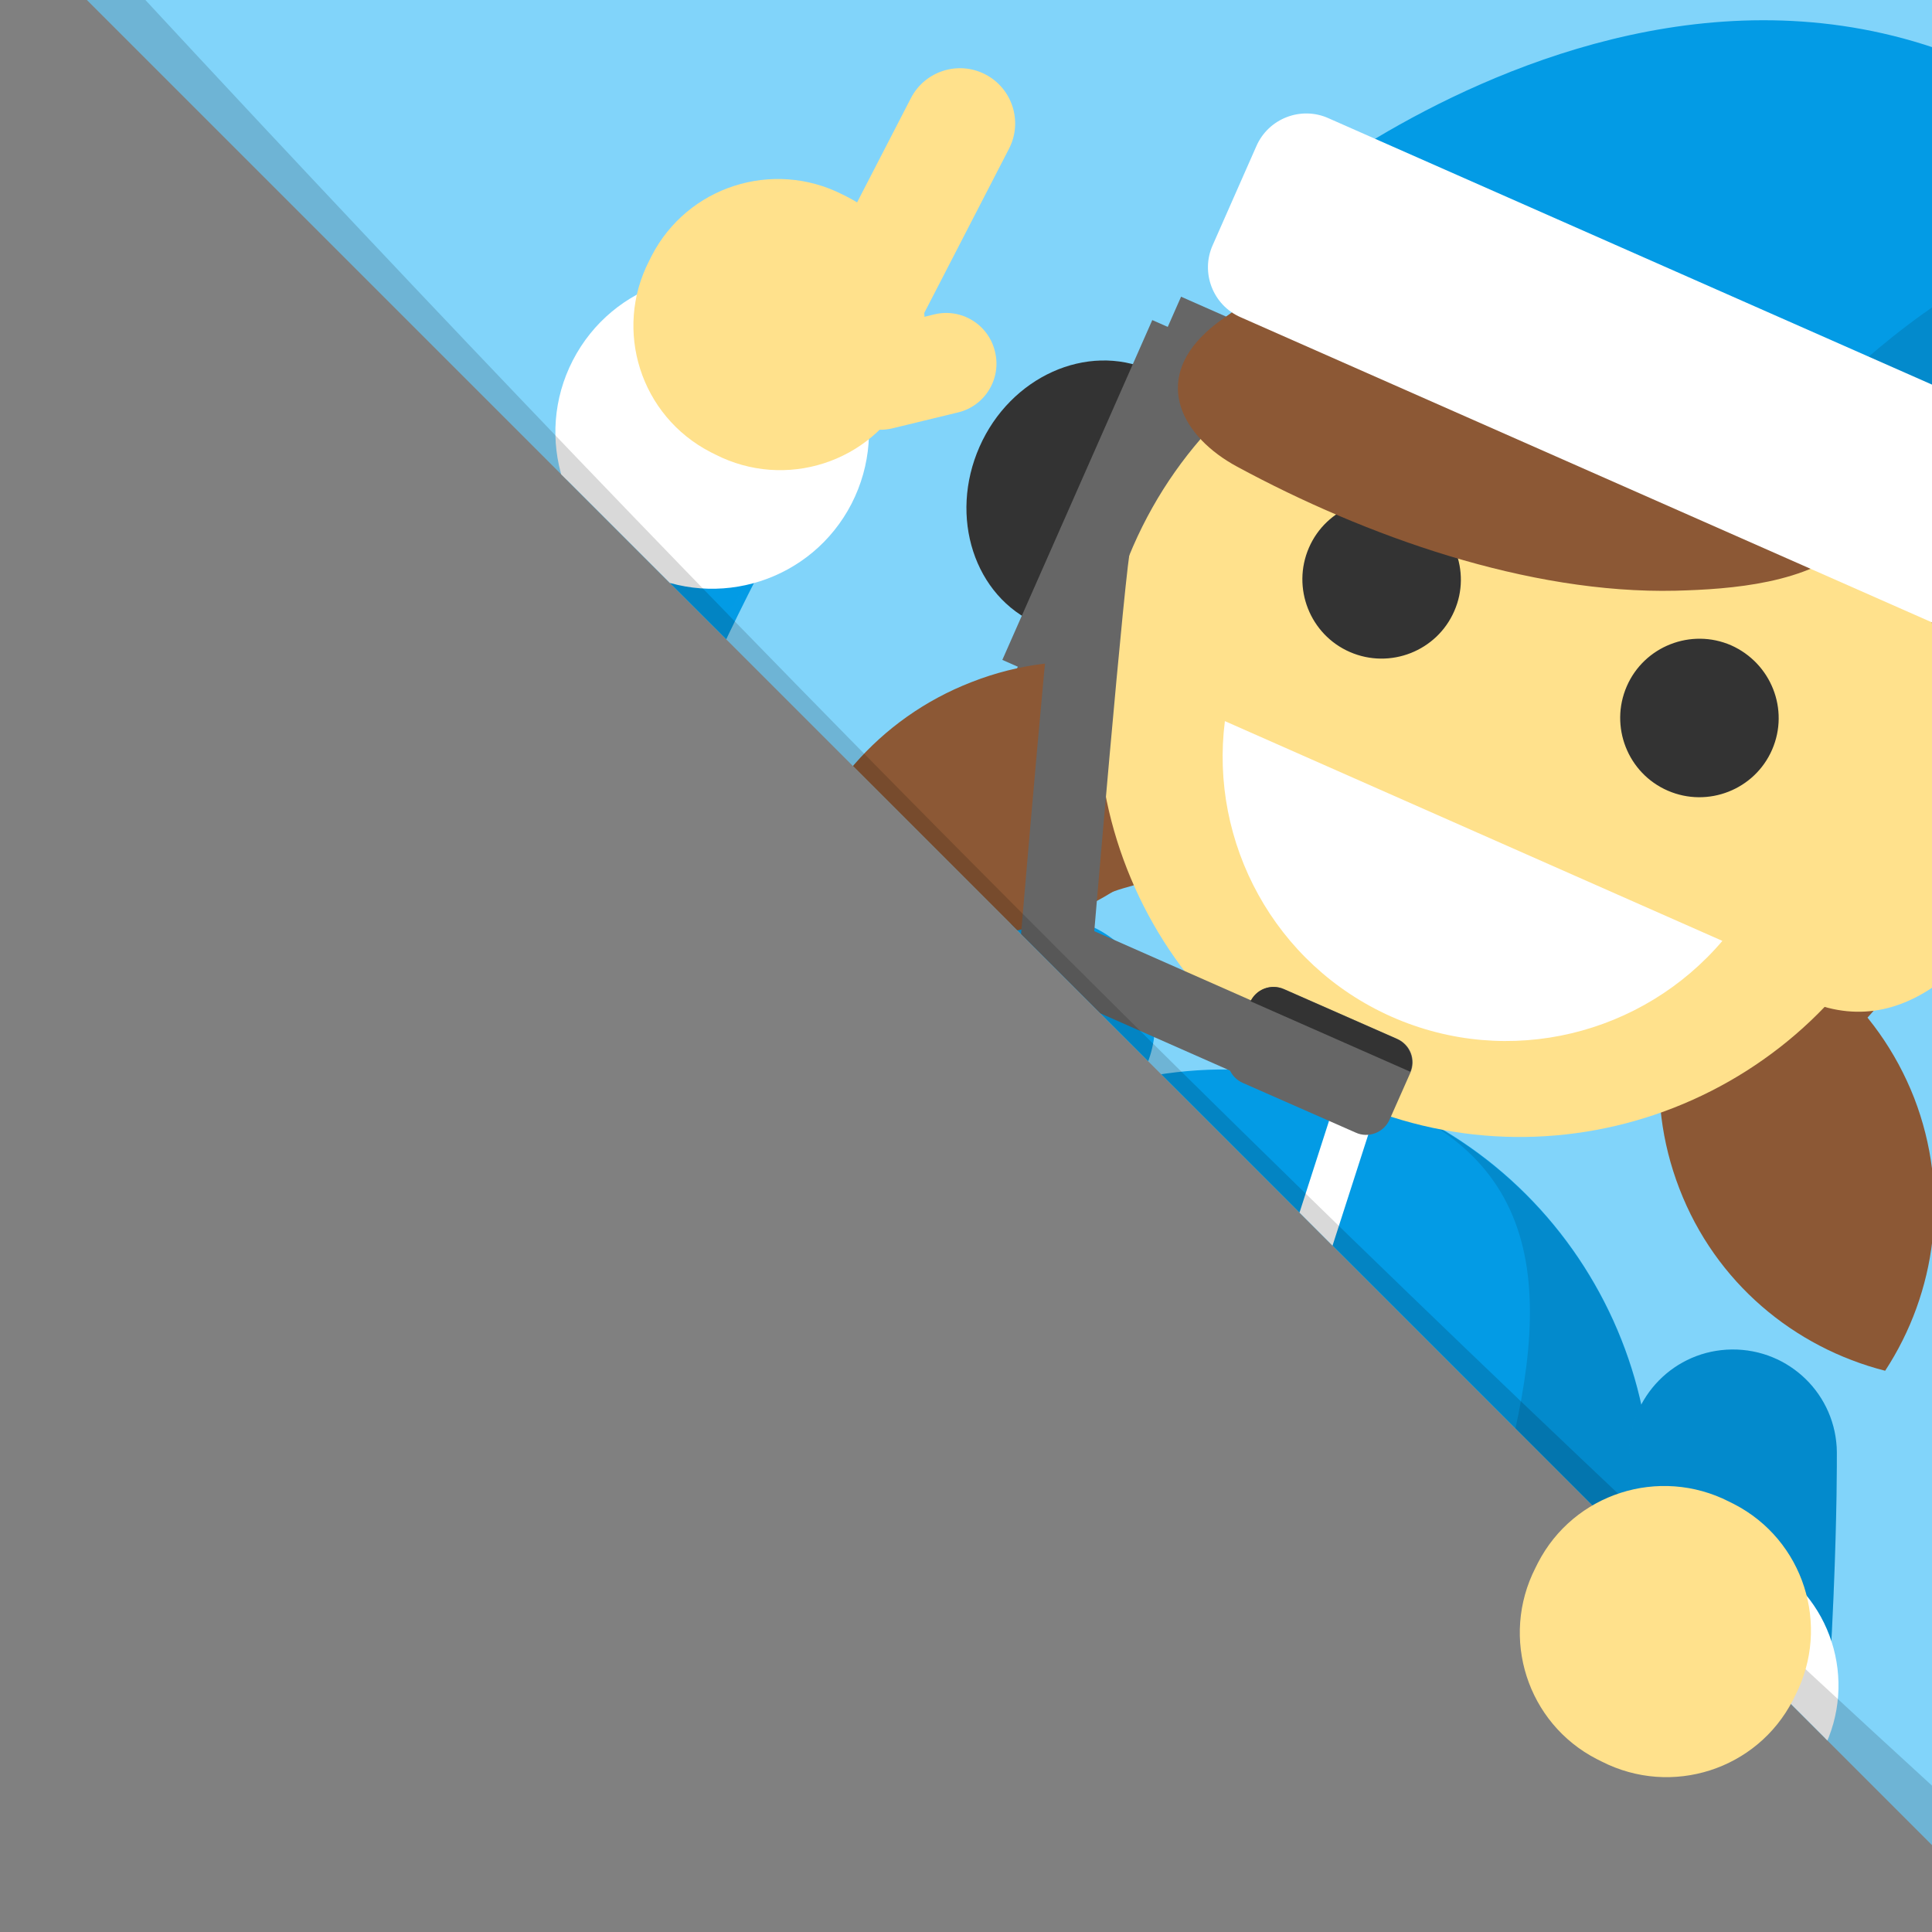 <svg id="art" xmlns="http://www.w3.org/2000/svg" xmlns:xlink="http://www.w3.org/1999/xlink" width="400" height="400" viewBox="0 0 400 400"><rect x="0" y="0" width="400" height="400" fill="#808080" stroke="none"/><style>.st0{opacity:.57;fill:none;stroke:#1976d2;stroke-width:16.38;stroke-linecap:round;stroke-miterlimit:10}.st1{fill:#81d4fa}.st2{fill:#1e88e5}.st3{fill:#f9ce1d}.st4{fill:#25b701}.st5{fill:#fad53f}.st6{fill:#ab47bc}.st7{fill:#9ccc65}.st8{fill:#81d4fa}.st8,.st9{clip-path:url(#SVGID_2_)}.st10{fill:#e53935}.st11{opacity:.11}.st12{fill:none;stroke:#FFF;stroke-width:8.605;stroke-miterlimit:10}.st13{fill:#e53935}.st13,.st14{clip-path:url(#SVGID_2_)}.st14{opacity:.11}.st15{stroke-width:44.227}.st15,.st16{fill:none;stroke:#e53935;stroke-linecap:round;stroke-miterlimit:10}.st16{opacity:.24;stroke-width:39.9}.st17{fill:#FFF}.st18{fill:#ffe18c}.st19{fill:#333}.st20{fill:#666}.st21{stroke:#333;stroke-width:3.868}.st21,.st22{fill:none;stroke-miterlimit:10}.st22{stroke:#666;stroke-width:15.057}.st23{opacity:.15}.st23,.st24{clip-path:url(#SVGID_2_)}.st24{fill:#FFF}.st25{fill:none}.st26{fill:#81d4fa}.st26,.st27{clip-path:url(#SVGID_4_)}.st28,.st29{fill:#039be5}.st29{clip-path:url(#SVGID_4_)}.st30{opacity:.11}.st30,.st31{clip-path:url(#SVGID_4_)}.st31{fill:#FFF}.st32{stroke-width:44.227}.st32,.st33{fill:none;stroke:#039be5;stroke-linecap:round;stroke-miterlimit:10}.st33{opacity:.24;stroke-width:39.9}.st34{fill:#8c5835}.st35{opacity:.57;fill:none;stroke:#1976d2;stroke-width:44.226;stroke-linecap:round;stroke-miterlimit:10}.st36{opacity:.15;clip-path:url(#SVGID_4_)}.st37{fill:#1e88e5}.st37,.st38{clip-path:url(#SVGID_6_)}.st39{fill:#00c05d}.st40{opacity:.15;clip-path:url(#SVGID_6_)}.st41{opacity:.57;stroke-width:44.226}.st41,.st42{fill:none;stroke:#00c05d;stroke-linecap:round;stroke-miterlimit:10}.st42{stroke-width:44.227}.st43{fill:#ebebeb}.st44,.st45{fill:#bd9941}.st45{stroke:#bd9941;stroke-width:5.7;stroke-miterlimit:10}.st46{fill:#40cdde}.st47{fill:#36b04a}.st48{fill:#e5e5e5}.st49{fill:#a98a39}.st50{opacity:.12;fill:none;stroke:#000;stroke-width:44.227;stroke-linecap:round;stroke-miterlimit:10}.st51{fill:#f9ce1d}.st51,.st52{clip-path:url(#SVGID_8_)}.st53{fill:#f57c00}.st54{opacity:.31}.st55{opacity:.35}.st56{opacity:.46;fill:#ffbe8c}.st57{fill:none;stroke:#f57c00;stroke-width:41.987;stroke-linecap:round;stroke-miterlimit:10}.st58{fill:#FFF;stroke:#FFF;stroke-width:12.998}.st58,.st59{stroke-linecap:round;stroke-miterlimit:10}.st59{fill:none;stroke:#000;stroke-width:41.987}.st59,.st60{opacity:.11}.st60,.st61{clip-path:url(#SVGID_8_)}.st61{opacity:.15}.st62{clip-path:url(#SVGID_10_);fill:#f9ce1d}.st63{opacity:.15}.st63,.st64{clip-path:url(#SVGID_10_)}.st65{fill:#764c2e}.st66{fill:#29b6f6}.st67{opacity:.19}.st68{fill:none;stroke:#FFF;stroke-width:8.553;stroke-miterlimit:10}.st69{stroke:#333;stroke-width:3.844}.st69,.st70{fill:none;stroke-miterlimit:10}.st70{stroke:#666;stroke-width:14.966}.st71{clip-path:url(#SVGID_10_);fill:#29b6f6}.st72{opacity:.19}.st72,.st73{clip-path:url(#SVGID_10_)}.st73{fill:#FFF}.st74{fill:none;stroke:#29b6f6;stroke-width:45.004;stroke-linecap:round;stroke-miterlimit:10}.st75{fill:gray}.st76{fill:#4d4d4d}.st77{opacity:.5;fill:#999}.st78{opacity:.3;fill:#919396}.st79{opacity:.5;fill:#919396}.st80{fill:#8a8a8a}.st81{opacity:.5;fill:gray}.st82{fill:#999}.st83{stroke:#29b6f6}.st83,.st84{fill:none;stroke-width:42.867;stroke-linecap:round;stroke-miterlimit:10}.st84{opacity:.19;stroke:#000}.st85{fill:#f9ce1d}.st85,.st86{clip-path:url(#SVGID_12_)}.st87{fill:#8e24aa}.st88{fill:#833f4a}.st89{opacity:.15;clip-path:url(#SVGID_12_)}.st90{fill:none;stroke:#8e24aa;stroke-width:44.227;stroke-linecap:round;stroke-miterlimit:10}.st91{fill:#d4e157}.st92{opacity:.1}.st93{fill:#ef5350}.st94{opacity:.2;fill:#231f20}.st95{opacity:.11;fill:none;stroke:#000;stroke-width:44.227;stroke-linecap:round;stroke-miterlimit:10}.st96{fill:#25b701}.st96,.st97,.st98{clip-path:url(#SVGID_14_)}.st98{stroke:#f9ce1d}.st98,.st99{fill:none;stroke-width:45.281;stroke-linecap:round;stroke-miterlimit:10}.st99{opacity:.11;stroke:#000}.st99,.st100{clip-path:url(#SVGID_14_)}.st100{opacity:.15}.st101{fill:#2b2b2b}.st102{fill:#848484}.st103{fill:#e0e0e0}.st104{opacity:.12}.st105{fill:#704a9a}.st106{fill:#553d83}.st107{fill:#5f81c0}.st108{fill:#39527c}.st109{fill:#ab47bc}.st109,.st110{clip-path:url(#SVGID_16_)}.st111{fill:none;stroke:#e53935;stroke-width:62.7;stroke-miterlimit:10}.st112{opacity:.15;fill:#231f20}.st113{fill:#ef9a9a}.st114{fill:#f7caad}.st115{fill:#212121}.st116{opacity:.11}.st116,.st117{clip-path:url(#SVGID_16_)}.st117{opacity:.15}.st118{fill:#9ccc65}.st118,.st119{clip-path:url(#SVGID_18_)}.st120{fill:#1976d2}.st121{opacity:.15;clip-path:url(#SVGID_18_)}.st122{fill:none;stroke:#1976d2;stroke-width:44.227;stroke-linecap:round;stroke-miterlimit:10}.st123{fill:#00518b}.st124{fill:#00b9f1}.st125{fill:#eef8fd}.st126,.st127{fill:#524fa0}.st127{stroke:#524fa0;stroke-width:4.275}.st128{fill:none;stroke:#FFF;stroke-width:11.4}.st129{fill:#00adee}.st130{fill:#69cdf5}.st131{opacity:.9}.st132{fill:none;stroke:#f0efe3;stroke-width:1.71}.st133{fill:none;stroke:#FFF;stroke-width:1.425}.st134{fill:#fad53f}.st134,.st135{clip-path:url(#SVGID_20_)}.st136,.st137{fill:#7cb342}.st137{opacity:.57}.st138{opacity:.15;clip-path:url(#SVGID_20_)}.st139{fill:none;stroke:#7cb342;stroke-width:44.227;stroke-linecap:round;stroke-miterlimit:10}.st140{fill:#b3b3b3}.st141{opacity:.6}.st142{fill:#ff1900}.st143{fill:#704a9c}.st144{fill:#553d85}.st145{fill:#5f83c2}</style><g id="blitzen-escaped_2"><path class="st1" d="M403-18.5L233.9-5.9 230.2 0H403z"/></g><g id="photos_2"><defs><path id="SVGID_3_" d="M400 382L18 0h382z"/></defs><clipPath id="SVGID_2_"><use xlink:href="#SVGID_3_" overflow="visible"/></clipPath><path class="st8" d="M-20.1-15.2h455.9v402H-20.1z"/><g class="st9"><path class="st28" d="M324.6 377.5l13-40.5c15-46.5-10.5-96.3-57-111.3s-96.2 10.7-111.2 57.2l-13 40.5 168.2 54.1z"/><path class="st11" d="M294.4 231.6c31.9 17.7 24.1 53.3 10.7 94.9L292 367l32.6 10.5 13-40.5c13.4-41.7-5.7-85.9-43.2-105.4z"/><path class="st12" d="M281.6 226.1l-40.1 124.6"/></g><path d="M380.3 300.7c-.1-11.9-9.8-21.4-21.7-21.3-11.9.1-21.4 9.8-21.3 21.7 0 .7.2 37.1-5.4 88.8l42.2 11c6.4-56.6 6.2-97.2 6.2-100.2z" clip-path="url(#SVGID_2_)" fill="#039be5"/><path class="st14" d="M380.3 300.7c-.1-11.9-9.8-21.4-21.7-21.3-11.9.1-21.4 9.8-21.3 21.7 0 .7.2 37.1-5.4 88.8l42.2 11c6.4-56.6 6.2-97.2 6.2-100.2z"/><path class="st24" d="M376.9 363.4c-7.4 14.4-25.1 20.1-39.6 12.7l-1-.5c-14.4-7.4-20.1-25.1-12.7-39.6l.5-1c7.4-14.4 25.1-20.1 39.6-12.7l1 .5c14.4 7.4 20.1 25.1 12.7 39.6l-.5 1z"/><g class="st9"><path class="st32" d="M217 212c-19.8 28.6-182.2 84.6-72.4-116.9"/><path class="st33" d="M135.1 114.3c3.4-5.6 6.9-11.1 10.5-16.6"/><path class="st17" d="M118.6 74.6c8.2-15.9 27.7-22.2 43.7-14s22.2 27.7 14 43.7c-8.2 15.9-27.7 22.2-43.7 14s-22.2-27.8-14-43.7"/><path class="st18" d="M187.7 81.4c-7.4 14.4-25.1 20.1-39.6 12.7l-1-.5C132.6 86.1 127 68.4 134.4 54l.5-1c7.4-14.4 25.1-20.1 39.6-12.7l1 .5c14.4 7.4 20.1 25.1 12.7 39.6l-.5 1z"/><path class="st18" d="M188 71.3c-2.9 5.6-9.8 7.8-15.4 4.9-5.6-2.9-7.8-9.8-4.9-15.4l20.9-40.5c2.9-5.6 9.8-7.8 15.4-4.9 5.6 2.9 7.8 9.8 4.9 15.4L188 71.3z"/><path class="st18" d="M172.1 81c-1.4-5.6 2.1-11.3 7.7-12.6l13.6-3.3c5.6-1.4 11.3 2.1 12.6 7.7 1.4 5.6-2.1 11.3-7.7 12.6l-13.6 3.3c-5.6 1.3-11.3-2.1-12.6-7.7z"/></g><g class="st9"><path class="st19" d="M241 78.4c-1-.6-1.9-1.3-3-1.8-13-5.7-28.8 1.4-35.2 15.9-6.4 14.5-1.1 31 12 36.7 1.1.5 2.2.7 3.3 1L241 78.4z"/><path class="st34" d="M224.8 187.2c2.5-1.3 5-2.5 7.8-3.3 24.9-7.3 54.5-10.1 78.3 3.3 20.1 11.3 36.1 25.7 46.3 45.6 20.1-9.9 37-26.6 46.7-48.7 22-49.9-.6-108.2-50.5-130.2-49.9-22-108.2.6-130.2 50.5-12 27.5-10.5 57.7 1.6 82.8z"/><path class="st20" d="M244.528 61.432l17.84 7.872-36.575 82.89-17.84-7.872z"/><path class="st20" d="M238.567 66.27l17.84 7.87-31.044 70.357-17.84-7.873z"/><path class="st34" d="M220 189.8c19.4-7.5 32.9-23.8 37.7-42.6-16.2-10.6-37.1-13.6-56.5-6-19.4 7.5-32.9 23.8-37.7 42.6 16.2 10.6 37.1 13.6 56.5 6zM347.7 246.1c-7.5-19.4-4.6-40.3 6-56.5 18.8 4.8 35 18.3 42.6 37.7 7.5 19.4 4.6 40.3-6 56.5-18.8-4.8-35.1-18.2-42.6-37.7z"/><path class="st18" d="M394.8 182.9c-19.3 44.2-70.8 64.5-115 45.2-44.3-19.3-64.5-70.8-45.2-115 19.3-44.2 70.8-64.5 115-45.2 44.2 19.3 64.5 70.8 45.2 115z"/><path class="st17" d="M253.6 149.3c-3.2 25.1 10.2 50.4 34.5 61.2 24.4 10.8 52.1 3.6 68.5-15.7l-103-45.5z"/><path class="st18" d="M308 172.2l-12.2-5.4 5.1-18.8 17.6 7.8z"/><path class="st19" d="M301.1 126.5c-3.6 8.3-13.3 12.1-21.6 8.5-8.3-3.6-12.1-13.3-8.5-21.6 3.6-8.3 13.3-12.1 21.6-8.5 8.3 3.7 12.1 13.4 8.5 21.6zM366.9 155.2c-3.6 8.3-13.3 12.1-21.6 8.5-8.3-3.6-12.1-13.3-8.5-21.6 3.6-8.3 13.3-12.1 21.6-8.5 8.3 3.7 12.1 13.3 8.5 21.6z"/><path class="st18" d="M395.4 160.8l42.5-24.6s-25.5 100.1-71.9 66.3l29.4-41.7z"/><path class="st34" d="M362.7 85.6c-24-16.6-51.7-27-81.1-26.9-11.3 0-23.4 2.2-31.9 10.1-11.1 10.3-4.9 21.7 6.4 27.8 26.6 14.4 60.3 26.4 90.8 25.7 11.7-.3 27.5-1.5 36.6-9.9 11.3-10.5-14.2-22.2-20.8-26.8z"/><g><path class="st21" d="M228.6 121.6c-1.1 2.6-8.6 28.1-8.6 28.1"/><path class="st22" d="M226.7 111.9c-1.1 2.6-8.1 85.6-8.1 85.6l42.8 18.9"/><path class="st20" d="M280.7 234.5l-23.4-10.3c-2.7-1.2-3.9-4.3-2.7-7l4.3-9.7c1.2-2.7 4.3-3.9 7-2.7l23.4 10.3c2.7 1.2 3.9 4.3 2.7 7l-4.3 9.7c-1.2 2.7-4.4 3.9-7 2.7z"/><path class="st19" d="M292 221.9l-.1.2c1.2-2.7 0-5.8-2.7-7l-23.4-10.3c-2.7-1.2-5.8 0-7 2.7l.1-.2 33.1 14.6z"/></g><path class="st28" d="M265.8 41.7s114.8-95.8 199.4 18.8c0 0-55.5-4.6-38.6 50.4L265.8 41.7z"/><path class="st11" d="M371.8 88.5s57.5-65.7 93.3-28c0 0-55.5-4.6-38.6 50.4l-54.7-22.4z"/><path class="st17" d="M416.4 136.1L256.9 65.7c-5.8-2.5-8.4-9.3-5.8-15l9-20.4c2.5-5.8 9.3-8.4 15-5.8l159.5 70.4c5.8 2.5 8.4 9.3 5.8 15l-9 20.4c-2.5 5.7-9.3 8.3-15 5.8z"/></g><path d="M30.1 0C148.6 127.8 269.2 250 400 369.7V383C272.6 255.6 144.2 127.3 16.9 0h13.2z" class="st23"/><path class="st18" d="M371.2 352c-7.4 14.4-25.1 20.1-39.6 12.7l-1-.5c-14.4-7.4-20.1-25.1-12.7-39.6l.5-1c7.4-14.4 25.1-20.1 39.6-12.7l1 .5c14.4 7.4 20.1 25.1 12.7 39.6l-.5 1z"/><path class="st25" d="M371.6 322.6L53.2 4.2h318.4z"/><path class="st25" d="M-50 0h450v450H-50z"/></g></svg>